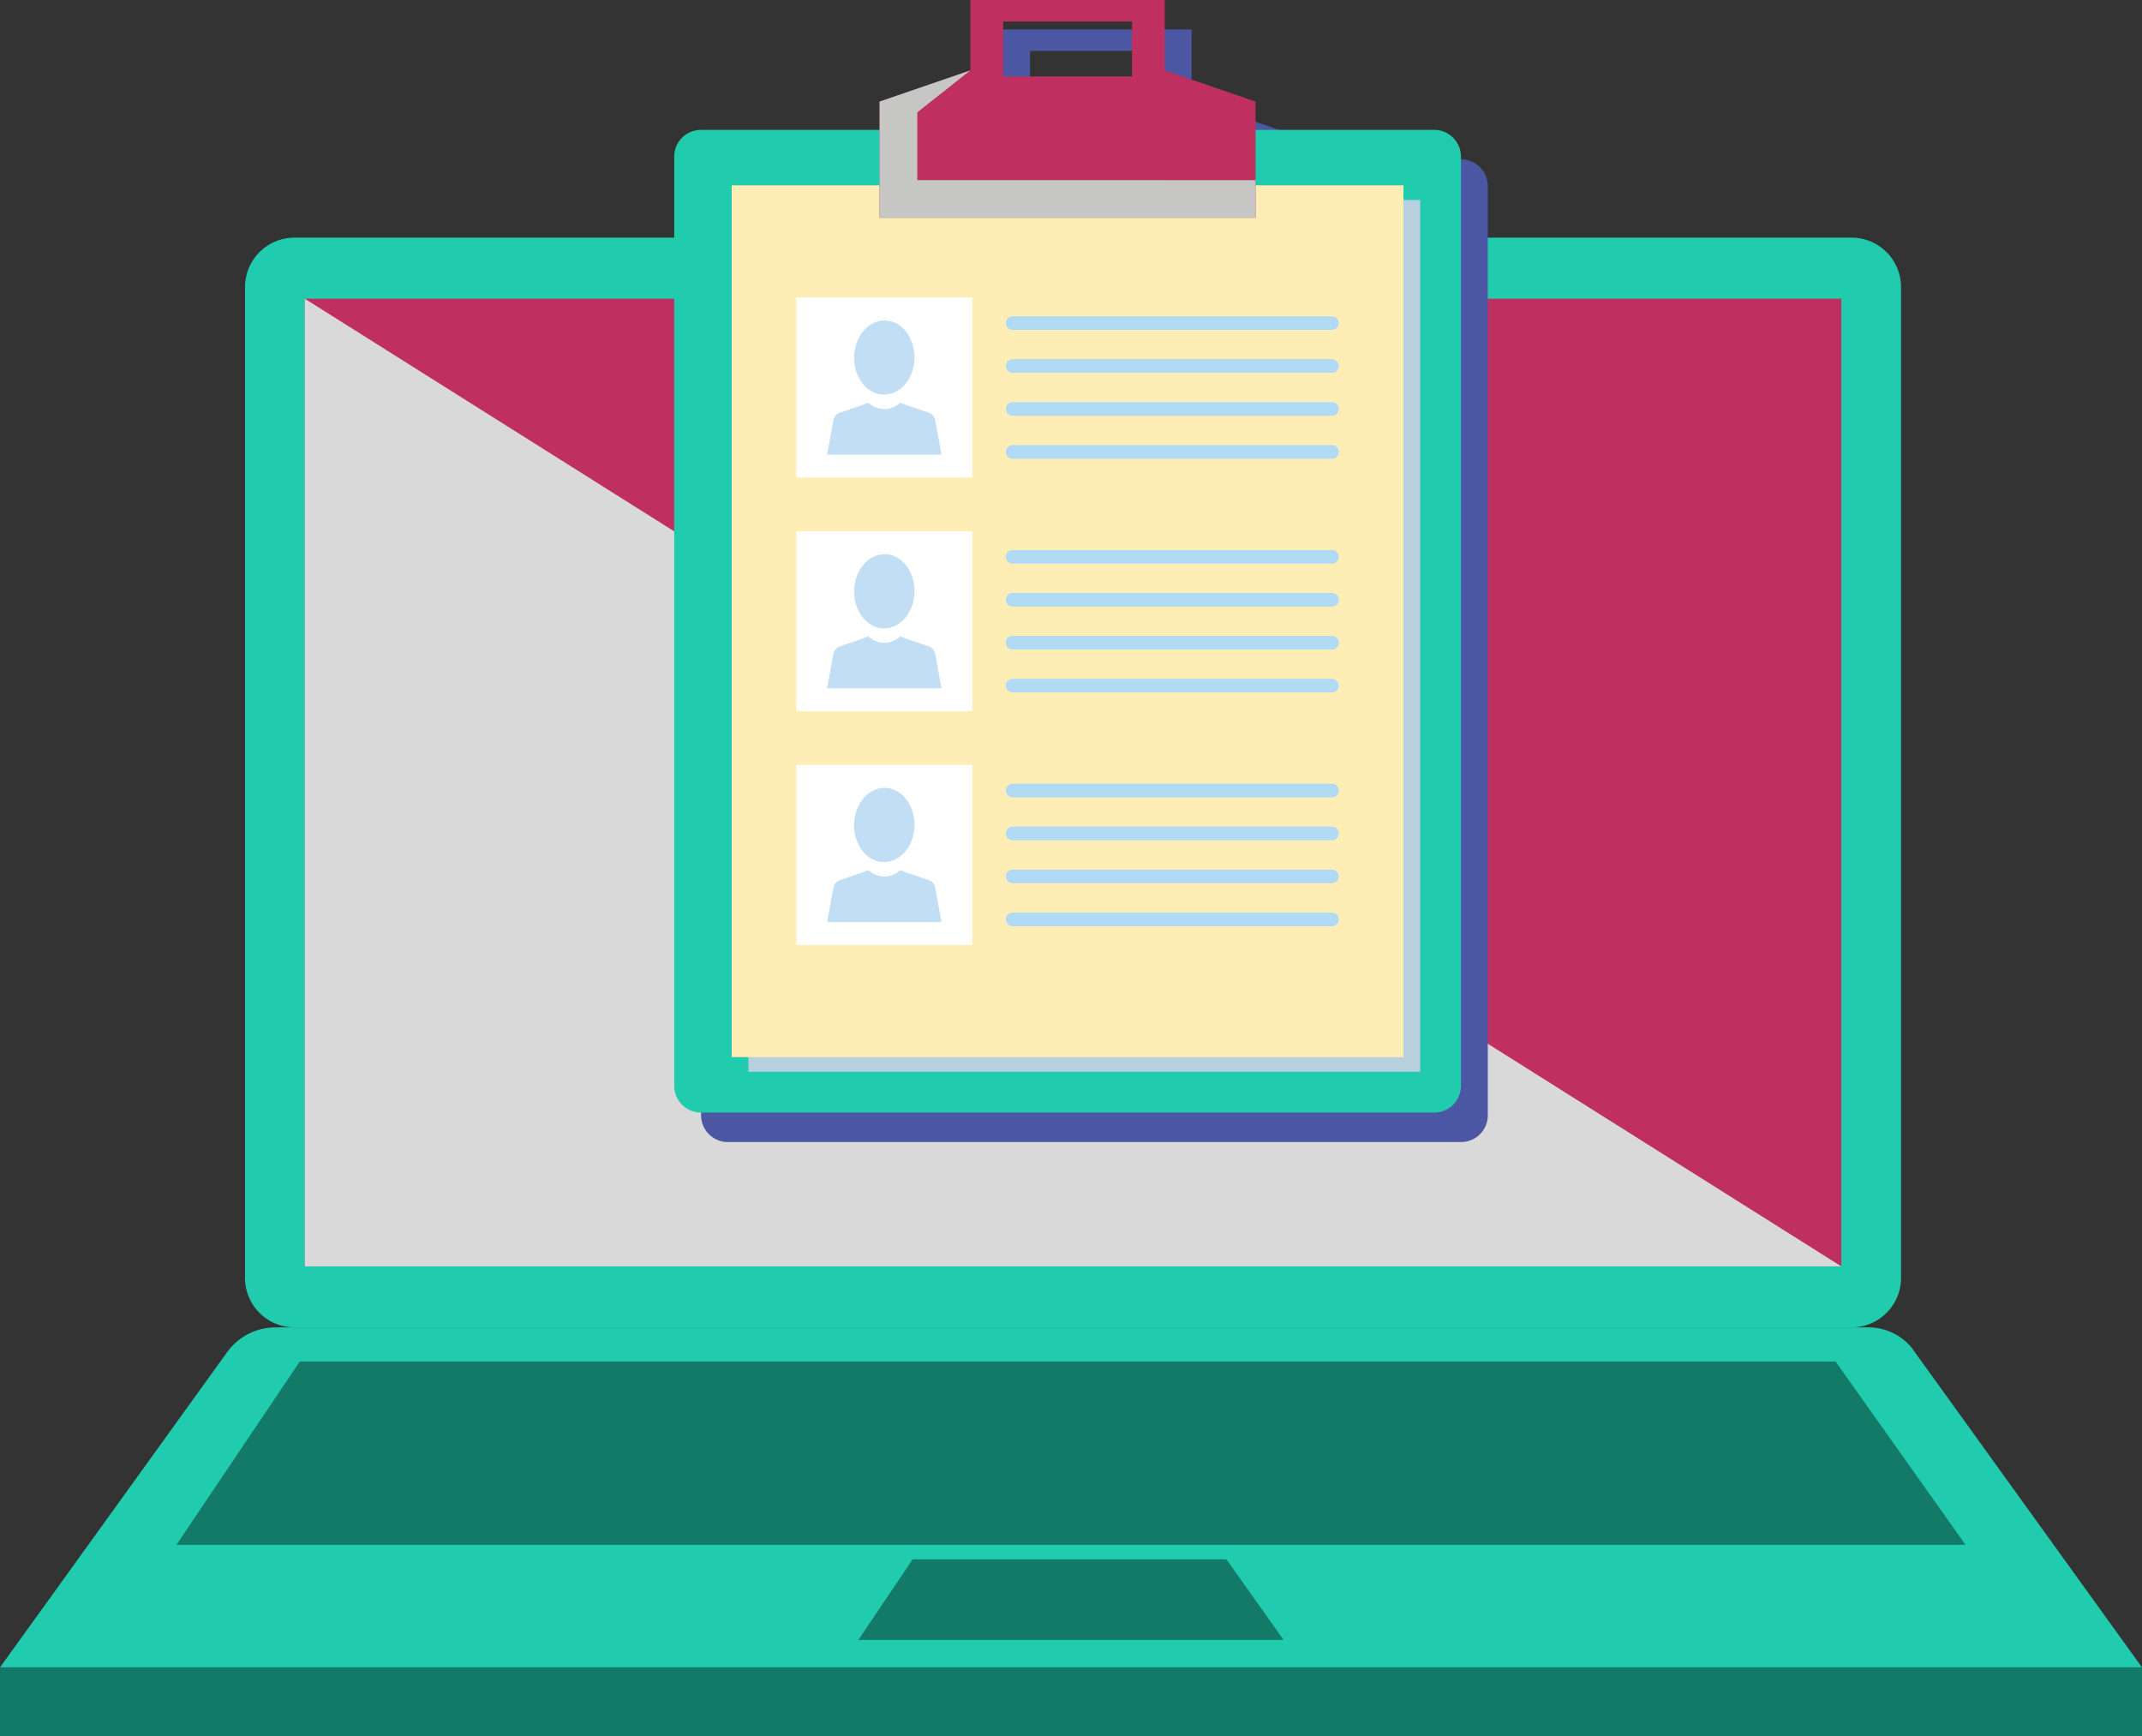 <svg xmlns="http://www.w3.org/2000/svg" width="197.77" height="160.286" viewBox="0 0 197.77 160.286">
  <rect x="0" y="0" width="197.77" height="160.286" fill="#333333" stroke="none"/>
  <g id="Grupo_895193" data-name="Grupo 895193" transform="translate(13137.102 12216.48)">
    <path id="Rectángulo_297173" data-name="Rectángulo 297173" d="M4.57,0H148.334A4.568,4.568,0,0,1,152.9,4.568v91.47a4.57,4.57,0,0,1-4.57,4.57H4.57A4.57,4.57,0,0,1,0,96.039V4.57A4.57,4.57,0,0,1,4.57,0Z" transform="translate(-13114.48 -12194.54)" fill="#21cbae"/>
    <rect id="Rectángulo_297174" data-name="Rectángulo 297174" width="141.871" height="89.34" transform="translate(-13108.966 -12188.905)" fill="#bf3060"/>
    <path id="Trazado_605644" data-name="Trazado 605644" d="M1248.966,600.575v89.34h141.871Z" transform="translate(-14357.932 -12789.48)" fill="#d9d9d9" style="mix-blend-mode: multiply;isolation: isolate"/>
    <path id="Trazado_605645" data-name="Trazado 605645" d="M1397.309,697.394l21.29,29.545H1220.83l21-29.143a5.512,5.512,0,0,1,4.589-2.247h147.018A5.178,5.178,0,0,1,1397.309,697.394Z" transform="translate(-14357.932 -12789.48)" fill="#21cbae"/>
    <rect id="Rectángulo_297175" data-name="Rectángulo 297175" width="197.769" height="6.347" transform="translate(-13137.102 -12062.541)" fill="#137a68"/>
    <path id="Trazado_605646" data-name="Trazado 605646" d="M1248.508,698.7h141.8l12,16.927H1237.12Z" transform="translate(-14357.932 -12789.48)" fill="#137a68"/>
    <path id="Trazado_605647" data-name="Trazado 605647" d="M1305.09,716.962h28.977l5.274,7.439h-39.255Z" transform="translate(-14357.932 -12789.48)" fill="#137a68"/>
    <path id="Trazado_605648" data-name="Trazado 605648" d="M1355.736,587.716h-16.5V585.1l-8.385-2.882v-6.5H1312.91v6.5l-8.383,2.882v2.612h-16.5a2.467,2.467,0,0,0-2.466,2.466v85.792a2.466,2.466,0,0,0,2.466,2.466h67.706a2.466,2.466,0,0,0,2.464-2.466V590.182A2.467,2.467,0,0,0,1355.736,587.716Zm-39.8-10.01h11.893v5.076h-11.893Z" transform="translate(-14357.932 -12789.48)" fill="#4b57a2" style="mix-blend-mode: multiply;isolation: isolate"/>
    <path id="Rectángulo_297176" data-name="Rectángulo 297176" d="M2.466,0H70.172a2.466,2.466,0,0,1,2.466,2.466V88.257a2.465,2.465,0,0,1-2.465,2.465H2.467A2.467,2.467,0,0,1,0,88.255V2.466A2.466,2.466,0,0,1,2.466,0Z" transform="translate(-13074.852 -12204.487)" fill="#21cbae"/>
    <rect id="Rectángulo_297177" data-name="Rectángulo 297177" width="62.022" height="80.485" transform="translate(-13067.996 -12198.016)" fill="#b8cfde" style="mix-blend-mode: multiply;isolation: isolate"/>
    <rect id="Rectángulo_297178" data-name="Rectángulo 297178" width="62.024" height="80.486" transform="translate(-13069.545 -12199.37)" fill="#ffedb6"/>
    <path id="Trazado_605649" data-name="Trazado 605649" d="M1328.371,579.5V573h-17.943v6.5l-8.386,2.882V593.11h34.713V582.379Zm-3.025.561h-11.894v-5.076h11.894Z" transform="translate(-14357.932 -12789.48)" fill="#bf3060"/>
    <path id="Trazado_605650" data-name="Trazado 605650" d="M1305.524,589.631V583.37l4.9-3.874-8.385,2.883V593.11h34.712v-3.479Z" transform="translate(-14357.932 -12789.48)" fill="#c6c6c5" style="mix-blend-mode: multiply;isolation: isolate"/>
    <g id="Grupo_880836" data-name="Grupo 880836" transform="translate(-14357.932 -12789.48)">
      <rect id="Rectángulo_297179" data-name="Rectángulo 297179" width="16.245" height="16.632" transform="translate(1294.356 600.46)" fill="#fff"/>
      <g id="Grupo_880835" data-name="Grupo 880835">
        <g id="Grupo_880834" data-name="Grupo 880834">
          <path id="Trazado_605651" data-name="Trazado 605651" d="M1307.179,611.815a.893.893,0,0,0-.629-.728l-1.832-.621-.776-.289a2.122,2.122,0,0,1-2.928,0l-.778.289-1.833.621a.892.892,0,0,0-.626.728l-.578,3.154h10.557Z" fill="#c2def5"/>
          <path id="Trazado_605652" data-name="Trazado 605652" d="M1305.269,606.062c-.038,1.891-1.315,3.4-2.855,3.373s-2.76-1.586-2.725-3.478,1.313-3.4,2.854-3.371S1305.3,604.169,1305.269,606.062Z" fill="#c2def5"/>
        </g>
      </g>
    </g>
    <g id="Grupo_880839" data-name="Grupo 880839" transform="translate(-14357.932 -12789.48)">
      <rect id="Rectángulo_297180" data-name="Rectángulo 297180" width="16.245" height="16.631" transform="translate(1294.356 622.039)" fill="#fff"/>
      <g id="Grupo_880838" data-name="Grupo 880838">
        <g id="Grupo_880837" data-name="Grupo 880837">
          <path id="Trazado_605653" data-name="Trazado 605653" d="M1307.179,633.393a.894.894,0,0,0-.629-.729l-1.832-.621-.776-.289a2.119,2.119,0,0,1-2.928,0l-.778.289-1.833.621a.892.892,0,0,0-.626.729l-.578,3.153h10.557Z" fill="#c2def5"/>
          <path id="Trazado_605654" data-name="Trazado 605654" d="M1305.269,627.639c-.038,1.892-1.315,3.4-2.855,3.374s-2.76-1.586-2.725-3.48,1.313-3.4,2.854-3.371S1305.3,625.746,1305.269,627.639Z" fill="#c2def5"/>
        </g>
      </g>
    </g>
    <g id="Grupo_880842" data-name="Grupo 880842" transform="translate(-14357.932 -12789.48)">
      <rect id="Rectángulo_297181" data-name="Rectángulo 297181" width="16.245" height="16.632" transform="translate(1294.356 643.615)" fill="#fff"/>
      <g id="Grupo_880841" data-name="Grupo 880841">
        <g id="Grupo_880840" data-name="Grupo 880840">
          <path id="Trazado_605655" data-name="Trazado 605655" d="M1307.179,654.971a.89.89,0,0,0-.629-.729l-1.832-.621-.776-.291a2.116,2.116,0,0,1-2.928,0l-.778.291-1.833.621a.888.888,0,0,0-.626.729l-.578,3.153h10.557Z" fill="#c2def5"/>
          <path id="Trazado_605656" data-name="Trazado 605656" d="M1305.269,649.215c-.038,1.892-1.315,3.4-2.855,3.375s-2.76-1.586-2.725-3.48,1.313-3.4,2.854-3.37S1305.3,647.323,1305.269,649.215Z" fill="#c2def5"/>
        </g>
      </g>
    </g>
    <g id="Grupo_880843" data-name="Grupo 880843" transform="translate(-14357.932 -12789.48)">
      <path id="Trazado_605657" data-name="Trazado 605657" d="M1344.442,602.83a.63.63,0,0,1-.63.63h-29.487a.63.63,0,0,1-.632-.63h0a.63.63,0,0,1,.632-.63h29.487a.63.63,0,0,1,.63.63Z" fill="#b1daf5"/>
      <path id="Trazado_605658" data-name="Trazado 605658" d="M1344.442,606.794a.631.631,0,0,1-.63.631h-29.487a.631.631,0,0,1-.632-.631h0a.631.631,0,0,1,.632-.63h29.487a.631.631,0,0,1,.63.63Z" fill="#b1daf5"/>
      <path id="Trazado_605659" data-name="Trazado 605659" d="M1344.442,610.759a.63.63,0,0,1-.63.63h-29.487a.63.63,0,0,1-.632-.63h0a.631.631,0,0,1,.632-.631h29.487a.63.63,0,0,1,.63.631Z" fill="#b1daf5"/>
      <path id="Trazado_605660" data-name="Trazado 605660" d="M1344.442,614.723a.632.632,0,0,1-.63.632h-29.487a.632.632,0,0,1-.632-.632h0a.63.63,0,0,1,.632-.629h29.487a.63.63,0,0,1,.63.629Z" fill="#b1daf5"/>
    </g>
    <g id="Grupo_880844" data-name="Grupo 880844" transform="translate(-14357.932 -12789.48)">
      <path id="Trazado_605661" data-name="Trazado 605661" d="M1344.442,624.406a.631.631,0,0,1-.63.632h-29.487a.631.631,0,0,1-.632-.632h0a.631.631,0,0,1,.632-.63h29.487a.631.631,0,0,1,.63.63Z" fill="#b1daf5"/>
      <path id="Trazado_605662" data-name="Trazado 605662" d="M1344.442,628.372a.631.631,0,0,1-.63.63h-29.487a.631.631,0,0,1-.632-.63h0a.63.63,0,0,1,.632-.63h29.487a.63.63,0,0,1,.63.63Z" fill="#b1daf5"/>
      <path id="Trazado_605663" data-name="Trazado 605663" d="M1344.442,632.336a.629.629,0,0,1-.63.63h-29.487a.63.63,0,0,1-.632-.63h0a.63.63,0,0,1,.632-.63h29.487a.63.63,0,0,1,.63.63Z" fill="#b1daf5"/>
      <path id="Trazado_605664" data-name="Trazado 605664" d="M1344.442,636.3a.629.629,0,0,1-.63.63h-29.487a.63.63,0,0,1-.632-.63h0a.63.63,0,0,1,.632-.629h29.487a.63.63,0,0,1,.63.629Z" fill="#b1daf5"/>
    </g>
    <g id="Grupo_880845" data-name="Grupo 880845" transform="translate(-14357.932 -12789.48)">
      <path id="Trazado_605665" data-name="Trazado 605665" d="M1344.442,645.983a.629.629,0,0,1-.63.63h-29.487a.63.63,0,0,1-.632-.63h0a.632.632,0,0,1,.632-.63h29.487a.631.631,0,0,1,.63.63Z" fill="#b1daf5"/>
      <path id="Trazado_605666" data-name="Trazado 605666" d="M1344.442,649.947a.63.63,0,0,1-.63.632h-29.487a.631.631,0,0,1-.632-.632h0a.631.631,0,0,1,.632-.629h29.487a.63.63,0,0,1,.63.629Z" fill="#b1daf5"/>
      <path id="Trazado_605667" data-name="Trazado 605667" d="M1344.442,653.913a.631.631,0,0,1-.63.631h-29.487a.631.631,0,0,1-.632-.631h0a.63.63,0,0,1,.632-.63h29.487a.63.63,0,0,1,.63.63Z" fill="#b1daf5"/>
      <path id="Trazado_605668" data-name="Trazado 605668" d="M1344.442,657.878a.631.631,0,0,1-.63.63h-29.487a.631.631,0,0,1-.632-.63h0a.63.63,0,0,1,.632-.63h29.487a.629.629,0,0,1,.63.63Z" fill="#b1daf5"/>
    </g>
  </g>
</svg>
